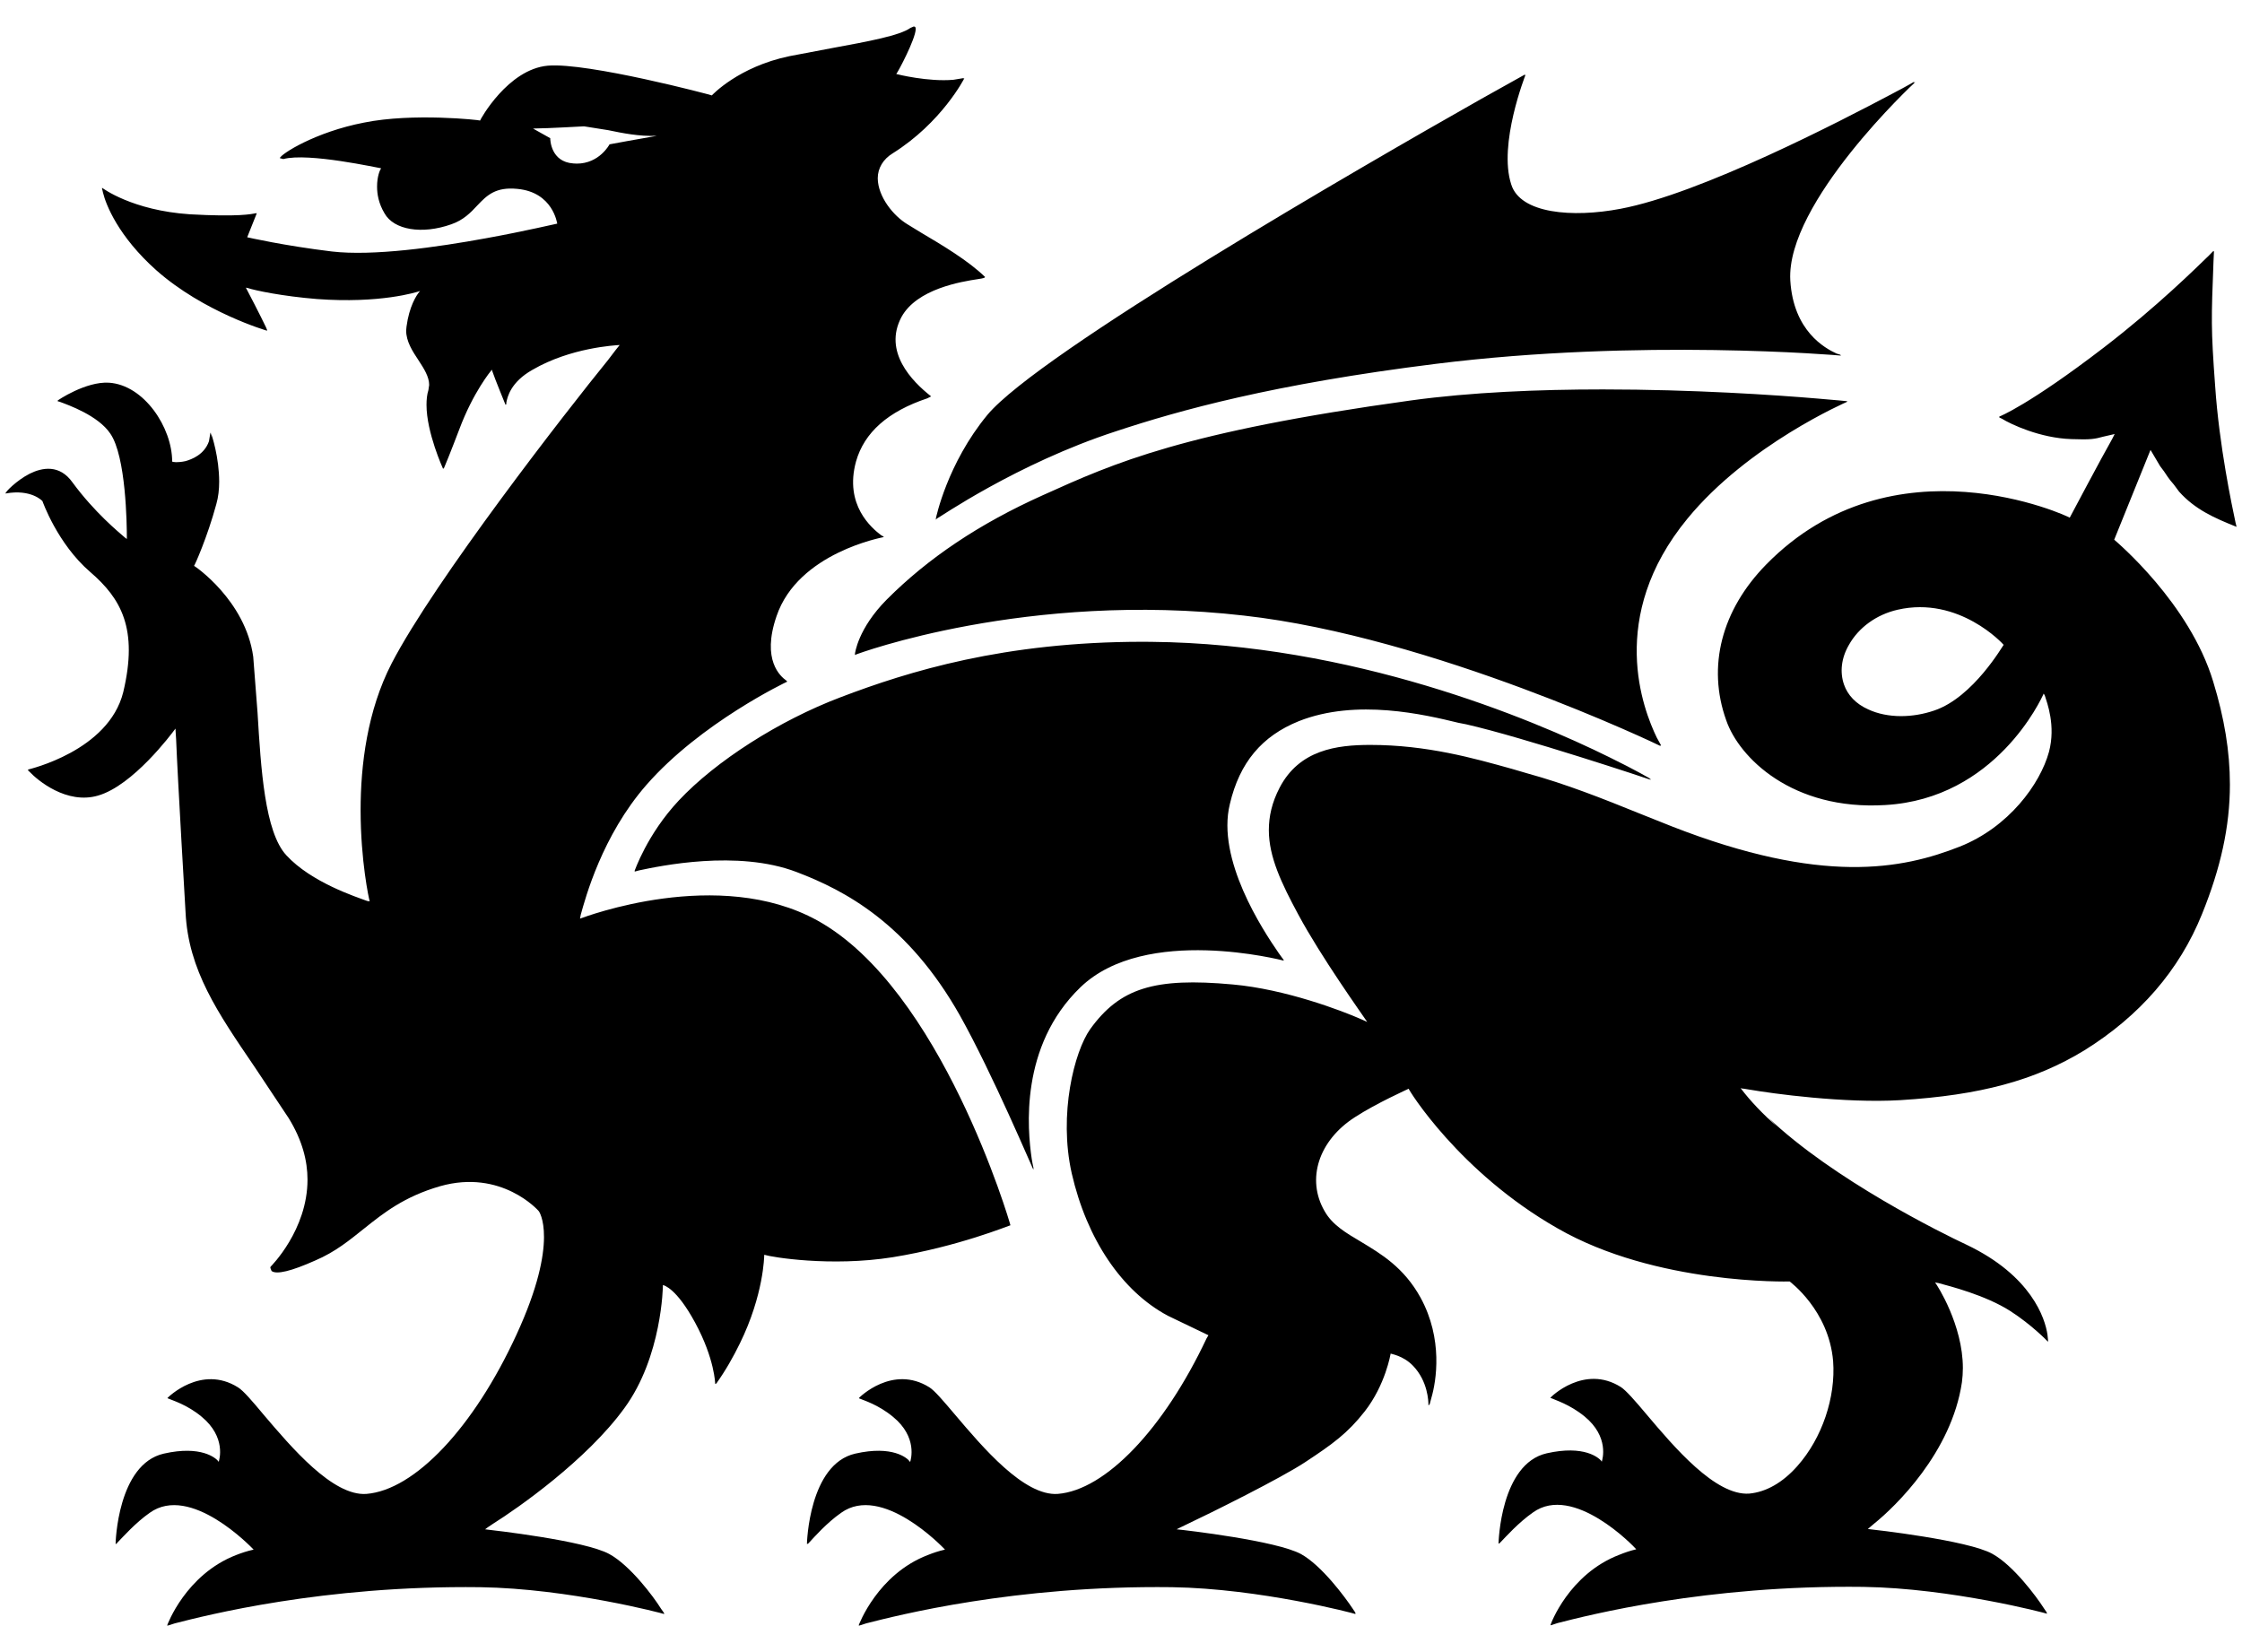 <?xml version="1.0" encoding="utf-8"?>
<!-- Generator: Adobe Illustrator 17.0.2, SVG Export Plug-In . SVG Version: 6.00 Build 0)  -->
<!DOCTYPE svg PUBLIC "-//W3C//DTD SVG 1.1//EN" "http://www.w3.org/Graphics/SVG/1.1/DTD/svg11.dtd">
<svg version="1.1" id="Layer_1" xmlns="http://www.w3.org/2000/svg" xmlns:xlink="http://www.w3.org/1999/xlink" x="0px" y="0px"
   width="38px" height="28px" viewBox="0 0 38 28" enable-background="new 0 0 38 28" xml:space="preserve">
<g>
  <path d="M27.272,12.831c-1.327-0.655-4.353-1.921-7.76-1.953l-0.144-0.001c-2.349,0-3.967,0.501-5.118,0.939
    c-1.045,0.395-2.12,1.084-2.745,1.751c-0.54,0.576-0.749,1.196-0.751,1.198h0.006v0.006l0.074-0.02
    c0.339-0.071,1.663-0.356,2.669,0.029c0.82,0.312,1.887,0.873,2.767,2.431c0.551,0.984,1.235,2.603,1.245,2.614l-0.005-0.036
    l0.015,0.036c-0.001-0.004-0.02-0.069-0.038-0.184c-0.073-0.496-0.208-1.912,0.826-2.909c1.104-1.063,3.425-0.455,3.446-0.451
    l-0.005-0.01h0.005c0,0-0.035-0.044-0.089-0.122c-0.269-0.39-1.055-1.584-0.825-2.522c0.165-0.704,0.544-1.153,1.17-1.405
    c0.978-0.387,2.139-0.109,2.703,0.028l0.133,0.026c0.958,0.217,3.111,0.932,3.132,0.942l-0.031-0.022l0.036,0.011
    C27.988,13.208,27.733,13.056,27.272,12.831z M15.863,8.808l0.015-0.018c0.019-0.002,1.352-0.932,3.035-1.48
    c1.073-0.355,2.661-0.799,5.42-1.143c3.469-0.434,6.838-0.144,6.872-0.14l-0.018-0.012l0.018,0.001L31.13,5.993
    c-0.199-0.091-0.734-0.382-0.786-1.241c-0.075-1.315,2.093-3.342,2.119-3.361l-0.032,0.015l0.018-0.024c0,0-0.13,0.078-0.357,0.196
    c-0.897,0.476-3.271,1.707-4.628,1.961c-0.81,0.154-1.697,0.083-1.85-0.414c-0.223-0.681,0.24-1.847,0.243-1.86l-0.013,0.012
    l0.002-0.014c0,0-0.277,0.154-0.736,0.411c-2.017,1.141-7.496,4.304-8.375,5.358c-0.682,0.827-0.869,1.74-0.872,1.751V8.808z
     M31.313,6.807h-0.016L31.311,6.8c0,0-0.184-0.019-0.503-0.045C30.091,6.694,28.694,6.6,27.167,6.6
    c-1.085,0-2.235,0.047-3.255,0.187c-3.856,0.533-5.014,1.054-6.239,1.607c-1.078,0.484-1.942,1.065-2.642,1.766
    c-0.493,0.496-0.54,0.918-0.54,0.921v0.02l0.015-0.007c0.027-0.013,2.909-1.081,6.577-0.661c3.198,0.358,7.029,2.192,7.064,2.212
    l-0.006-0.015l0.013,0.004c0,0-0.029-0.05-0.074-0.135c-0.226-0.469-0.85-2.041,0.52-3.708C29.632,7.533,31.297,6.815,31.313,6.807
    z M37.89,8.855c-0.06-0.284-0.276-1.296-0.345-2.312c-0.073-0.99-0.065-1.14-0.028-2.114l0.008-0.173l-0.014,0.005V4.257
    l-0.064,0.066c-0.209,0.202-0.881,0.87-1.789,1.567c-1.266,0.972-1.772,1.172-1.776,1.172l0.011,0.006l-0.01,0.006l0.047,0.022
    c0.15,0.093,0.646,0.329,1.179,0.346c0.331,0.013,0.398-0.003,0.538-0.041l0.195-0.045L35.8,7.439
    c-0.172,0.301-0.72,1.335-0.72,1.335c-0.014-0.019-2.988-1.409-5.146,0.795c-0.755,0.771-1.003,1.728-0.676,2.639
    c0.217,0.631,1.118,1.532,2.696,1.436c1.871-0.108,2.644-1.796,2.685-1.889l0.019,0.033c0.037,0.12,0.189,0.51,0.07,0.956
    c-0.149,0.545-0.683,1.277-1.513,1.605c-0.979,0.386-2.335,0.649-4.873-0.341l-0.534-0.213c-0.647-0.262-1.26-0.506-1.926-0.689
    l-0.256-0.075c-0.642-0.179-1.441-0.406-2.402-0.406c-0.569,0-1.201,0.084-1.535,0.724c-0.131,0.252-0.183,0.486-0.183,0.721
    c0,0.454,0.215,0.902,0.497,1.426c0.387,0.721,1.081,1.691,1.17,1.824l-0.102-0.046c-0.328-0.145-1.283-0.509-2.177-0.589
    c-1.33-0.122-1.914,0.062-2.416,0.757c-0.271,0.383-0.538,1.444-0.313,2.444c0.255,1.113,0.846,1.996,1.63,2.414l0.687,0.33
    l-0.032,0.054c-0.724,1.536-1.715,2.572-2.522,2.635c-0.571,0.04-1.275-0.793-1.741-1.343c-0.194-0.229-0.345-0.407-0.434-0.463
    c-0.624-0.392-1.19,0.173-1.196,0.182l0.006,0.004v0.003h0.004c0.068,0.03,0.318,0.103,0.568,0.31
    c0.422,0.345,0.303,0.73,0.291,0.768l-0.009-0.014c-0.04-0.054-0.287-0.274-0.92-0.13c-0.786,0.178-0.82,1.516-0.82,1.531
    l0.015-0.004v0.004l0.027-0.028c0.077-0.083,0.293-0.329,0.538-0.5c0.69-0.494,1.716,0.576,1.76,0.624
    c-0.107,0.024-0.201,0.056-0.291,0.092c-0.852,0.327-1.168,1.181-1.173,1.194h0.011v0.002c0,0,0.043-0.015,0.118-0.038
    c0.52-0.132,2.514-0.647,5.183-0.613c1.493,0.023,3.094,0.446,3.109,0.455v-0.005l-0.006-0.011l0.01,0.001l-0.05-0.075
    c-0.134-0.202-0.528-0.733-0.876-0.926c-0.417-0.227-1.954-0.405-2.109-0.42c0.024-0.015,0.077-0.036,0.149-0.073
    c0.439-0.207,1.622-0.795,2.03-1.065c0.469-0.309,0.722-0.493,1.009-0.86c0.352-0.451,0.438-0.973,0.44-0.981
    c0,0.008,0.209,0.03,0.38,0.209c0.251,0.261,0.26,0.602,0.26,0.66v0.01l0.014-0.017v0.017c0,0,0.016-0.044,0.036-0.128
    c0.083-0.282,0.201-0.996-0.184-1.699c-0.282-0.512-0.671-0.742-1.006-0.944c-0.264-0.156-0.49-0.29-0.62-0.521
    c-0.314-0.541-0.102-1.197,0.513-1.592c0.362-0.236,0.905-0.478,0.912-0.483c-0.007,0.01,0.857,1.418,2.523,2.366
    c1.668,0.96,3.914,0.901,3.935,0.901c0,0.002,0.663,0.485,0.736,1.35c0.046,0.609-0.185,1.304-0.606,1.778
    c-0.25,0.283-0.532,0.441-0.816,0.467c-0.573,0.04-1.276-0.793-1.741-1.343c-0.192-0.229-0.348-0.407-0.435-0.463
    c-0.621-0.392-1.193,0.173-1.194,0.182l0.006,0.004v0.003h0.01c0.06,0.03,0.311,0.103,0.564,0.31c0.42,0.345,0.303,0.73,0.29,0.768
    l-0.006-0.014c-0.045-0.054-0.29-0.274-0.926-0.13c-0.785,0.178-0.817,1.516-0.817,1.531l0.009-0.004v0.004l0.029-0.028
    c0.081-0.083,0.3-0.329,0.545-0.5c0.685-0.494,1.713,0.576,1.751,0.624c-0.104,0.024-0.195,0.056-0.284,0.092
    c-0.857,0.327-1.17,1.181-1.17,1.194h0.006v0.002c0,0,0.044-0.015,0.116-0.038c0.518-0.132,2.515-0.647,5.182-0.613
    c1.494,0.023,3.095,0.446,3.112,0.455v-0.005l-0.009-0.011l0.009,0.001l-0.051-0.075c-0.129-0.202-0.523-0.733-0.877-0.926
    c-0.414-0.23-2.002-0.409-2.109-0.42l0.112-0.095c0.35-0.282,1.308-1.202,1.483-2.392c0.01-0.075,0.016-0.161,0.016-0.241
    c0-0.729-0.434-1.404-0.471-1.45l0.057,0.01c0.184,0.05,0.795,0.203,1.218,0.474c0.367,0.236,0.638,0.518,0.638,0.521v-0.015
    l0.002,0.008c0,0,0-0.043-0.01-0.112c-0.039-0.277-0.272-1.001-1.37-1.525c-0.412-0.192-2.262-1.105-3.362-2.154
    c0.056,0.055,0.103,0.112,0.164,0.166c-0.246-0.218-0.463-0.441-0.634-0.668l0.015,0.005c0.001,0.001,0.003,0.001,0.004,0.002
    c0.017,0.001,0.058,0.006,0.125,0.018c0.389,0.068,1.619,0.236,2.56,0.18c1.358-0.083,2.289-0.335,3.123-0.844
    c0.936-0.582,1.611-1.356,1.996-2.314c0.313-0.773,0.471-1.477,0.471-2.191c0-0.562-0.094-1.125-0.283-1.744
    c-0.402-1.333-1.639-2.37-1.678-2.406l0.614-1.518l0.006,0.004l0.159,0.269l0.064,0.085c0.039,0.058,0.08,0.127,0.168,0.226
    l0.089,0.12c0.268,0.3,0.598,0.447,0.968,0.594V8.927l0.006,0.002L37.89,8.855z M32.784,12.042
    c-0.188,0.064-0.38,0.095-0.564,0.095c-0.202,0-0.394-0.039-0.555-0.114c-0.208-0.093-0.348-0.241-0.41-0.419
    c-0.073-0.208-0.049-0.449,0.083-0.675c0.164-0.293,0.466-0.513,0.824-0.595c1.043-0.239,1.793,0.585,1.798,0.595
    C33.955,10.926,33.449,11.818,32.784,12.042z M15.128,21.308c1.11-0.179,1.985-0.542,1.998-0.542
    c-0.01-0.051-1.172-4.007-3.273-5.166c-1.673-0.922-3.938-0.061-4.022-0.031l0.012-0.065c0.077-0.278,0.36-1.34,1.114-2.202
    c0.921-1.053,2.368-1.742,2.385-1.749l-0.009-0.009h0.008l-0.017-0.012c-0.092-0.068-0.421-0.34-0.162-1.09
    c0.366-1.079,1.806-1.335,1.818-1.34L14.972,9.1l0.009-0.002L14.933,9.07c-0.155-0.118-0.627-0.51-0.424-1.249
    c0.139-0.492,0.543-0.848,1.208-1.07l0.065-0.033c-0.327-0.256-0.815-0.758-0.503-1.345c0.263-0.479,1.016-0.6,1.3-0.643
    c0.1-0.015,0.109-0.021,0.118-0.035c-0.282-0.276-0.736-0.546-1.095-0.758L15.38,3.801c-0.236-0.142-0.499-0.464-0.503-0.778
    c0-0.172,0.091-0.326,0.256-0.426c0.826-0.519,1.208-1.26,1.212-1.272L16.33,1.332V1.324l-0.17,0.028
    c-0.428,0.038-0.954-0.093-0.969-0.098l0.021-0.033c0.094-0.159,0.367-0.706,0.297-0.766l-0.02-0.007l-0.058,0.025
    c-0.178,0.129-0.707,0.228-1.323,0.341l-0.728,0.138c-0.866,0.18-1.311,0.661-1.315,0.665c-0.01-0.008-2.101-0.561-2.779-0.504
    c-0.679,0.06-1.149,0.918-1.149,0.93c0-0.008-1.137-0.134-1.968,0.035c-0.827,0.16-1.405,0.531-1.427,0.602l0.06,0.016
    c0.424-0.115,1.625,0.155,1.657,0.156L6.456,2.859c-0.016,0.02-0.065,0.13-0.065,0.303c0,0.128,0.026,0.286,0.126,0.453
    C6.674,3.897,7.153,3.978,7.65,3.801C7.857,3.729,7.977,3.604,8.092,3.48c0.162-0.171,0.31-0.315,0.675-0.279
    C9.375,3.257,9.442,3.787,9.445,3.79C9.436,3.789,8.921,3.914,8.242,4.037C7.403,4.191,6.319,4.344,5.623,4.262
    C4.826,4.166,4.201,4.024,4.189,4.021H4.19l0.162-0.406H4.341V3.613L4.329,3.615C4.266,3.628,4.042,3.678,3.221,3.632
    c-0.983-0.065-1.486-0.446-1.49-0.449v0.01L1.728,3.188l0.018,0.078C1.795,3.468,2.003,4.004,2.65,4.581
    c0.806,0.712,1.865,1.021,1.876,1.024V5.603L4.525,5.591l0.004,0.006L4.506,5.542C4.428,5.377,4.189,4.913,4.167,4.875l0.034,0.007
    c0.122,0.041,0.588,0.139,1.171,0.186C6.44,5.147,7.056,4.954,7.12,4.932L7.106,4.948C7.059,5.003,6.935,5.194,6.89,5.536
    L6.884,5.602c0,0.185,0.107,0.35,0.21,0.505c0.092,0.14,0.18,0.279,0.18,0.417L7.261,6.612C7.237,6.689,7.229,6.771,7.229,6.863
    c0,0.467,0.277,1.074,0.281,1.083l0.009-0.011L7.522,7.94l0.02-0.048C7.61,7.735,7.783,7.281,7.783,7.281
    C8.018,6.65,8.316,6.291,8.336,6.266l0.009,0.027c0.038,0.116,0.224,0.57,0.224,0.57l0.005-0.015L8.582,6.86V6.823
    c0.017-0.091,0.072-0.347,0.444-0.556c0.647-0.376,1.395-0.414,1.477-0.42C10.48,5.875,10.406,5.967,10.307,6.1
    c-0.703,0.864-2.939,3.737-3.669,5.143c-0.414,0.803-0.526,1.725-0.526,2.486c0,0.863,0.142,1.511,0.154,1.547l-0.042-0.006
    c-0.183-0.068-0.947-0.313-1.372-0.776c-0.365-0.396-0.43-1.469-0.487-2.417L4.292,11.13c-0.132-0.957-0.996-1.54-1.003-1.54
    c0.006,0.004,0.224-0.48,0.377-1.044c0.035-0.12,0.049-0.255,0.049-0.382c0-0.406-0.122-0.787-0.141-0.825l0.014,0.079L3.572,7.356
    l0.002-0.017L3.57,7.329l-0.002,0.02l-0.003-0.01L3.542,7.478c-0.08,0.231-0.299,0.309-0.397,0.337
    c-0.13,0.029-0.223,0.018-0.227,0.006c0-0.573-0.475-1.296-1.071-1.335c-0.394-0.024-0.872,0.3-0.874,0.306l0.009,0.001L0.976,6.8
    L1.01,6.809c0.149,0.055,0.654,0.234,0.859,0.539C2.137,7.734,2.15,8.894,2.15,9.109v0.026L2.12,9.113
    c-0.11-0.095-0.52-0.432-0.889-0.934C1.01,7.865,0.714,7.924,0.504,8.028c-0.219,0.111-0.422,0.316-0.41,0.336
    c0.434-0.08,0.626,0.127,0.626,0.13c0,0,0.252,0.721,0.81,1.201c0.523,0.45,0.815,0.962,0.559,2.035
    c-0.248,1-1.602,1.308-1.615,1.313l0.005,0.012H0.474l0.03,0.028c0.128,0.137,0.625,0.558,1.16,0.4
    c0.587-0.17,1.236-1.033,1.31-1.135c0,0.027,0.006,0.086,0.011,0.179c0.026,0.667,0.16,2.934,0.16,2.934
    c0.047,0.98,0.545,1.702,1.169,2.619l0.58,0.872c0.229,0.372,0.318,0.722,0.318,1.04c0,0.857-0.621,1.471-0.627,1.478l-0.003,0.018
    l0.021,0.053c0.084,0.064,0.337,0.002,0.738-0.177c0.346-0.147,0.589-0.35,0.83-0.542c0.333-0.266,0.68-0.542,1.288-0.718
    c1.041-0.295,1.664,0.412,1.671,0.42c0.004,0,0.362,0.495-0.375,2.094c-0.726,1.58-1.728,2.637-2.546,2.701
    c-0.57,0.04-1.273-0.793-1.741-1.343c-0.191-0.229-0.343-0.407-0.434-0.463c-0.625-0.392-1.191,0.173-1.197,0.182l0.01,0.004
    l-0.004,0.003h0.008c0.065,0.03,0.321,0.103,0.568,0.31c0.417,0.345,0.3,0.73,0.286,0.768l-0.004-0.014
    c-0.042-0.054-0.291-0.274-0.924-0.13c-0.786,0.178-0.818,1.516-0.818,1.531l0.016-0.004l-0.004,0.004l0.024-0.028
    c0.083-0.083,0.298-0.329,0.543-0.5c0.689-0.494,1.715,0.576,1.761,0.624c-0.109,0.024-0.204,0.056-0.297,0.092
    c-0.853,0.331-1.166,1.181-1.169,1.194h0.014l-0.004,0.002c0,0,0.048-0.015,0.12-0.038c0.516-0.132,2.515-0.647,5.179-0.613
    c1.5,0.023,3.099,0.446,3.115,0.455v-0.005l-0.005-0.011l0.005,0.001l-0.053-0.075c-0.128-0.207-0.523-0.733-0.875-0.926
    c-0.416-0.23-1.981-0.405-2.107-0.42c0.02-0.015,0.062-0.048,0.136-0.095c0.41-0.257,1.587-1.078,2.225-1.959
    c0.639-0.873,0.653-2.068,0.653-2.085h0.006c0.011,0.007,0.22,0.046,0.539,0.635c0.335,0.618,0.341,1.041,0.341,1.042l0.013-0.01
    v0.01c0.167-0.234,0.296-0.465,0.405-0.688c0.405-0.825,0.413-1.479,0.413-1.501h0.009C13.073,21.305,14.08,21.474,15.128,21.308z
     M10.338,2.445L10.33,2.448c0,0-0.17,0.325-0.554,0.325L9.718,2.77C9.335,2.744,9.326,2.369,9.326,2.342L9.035,2.179l0.041-0.002
    c0.185,0,0.823-0.036,0.823-0.036l0.409,0.065c0.241,0.05,0.525,0.108,0.825,0.096C10.832,2.353,10.338,2.445,10.338,2.445z"/>
</g>
</svg>
